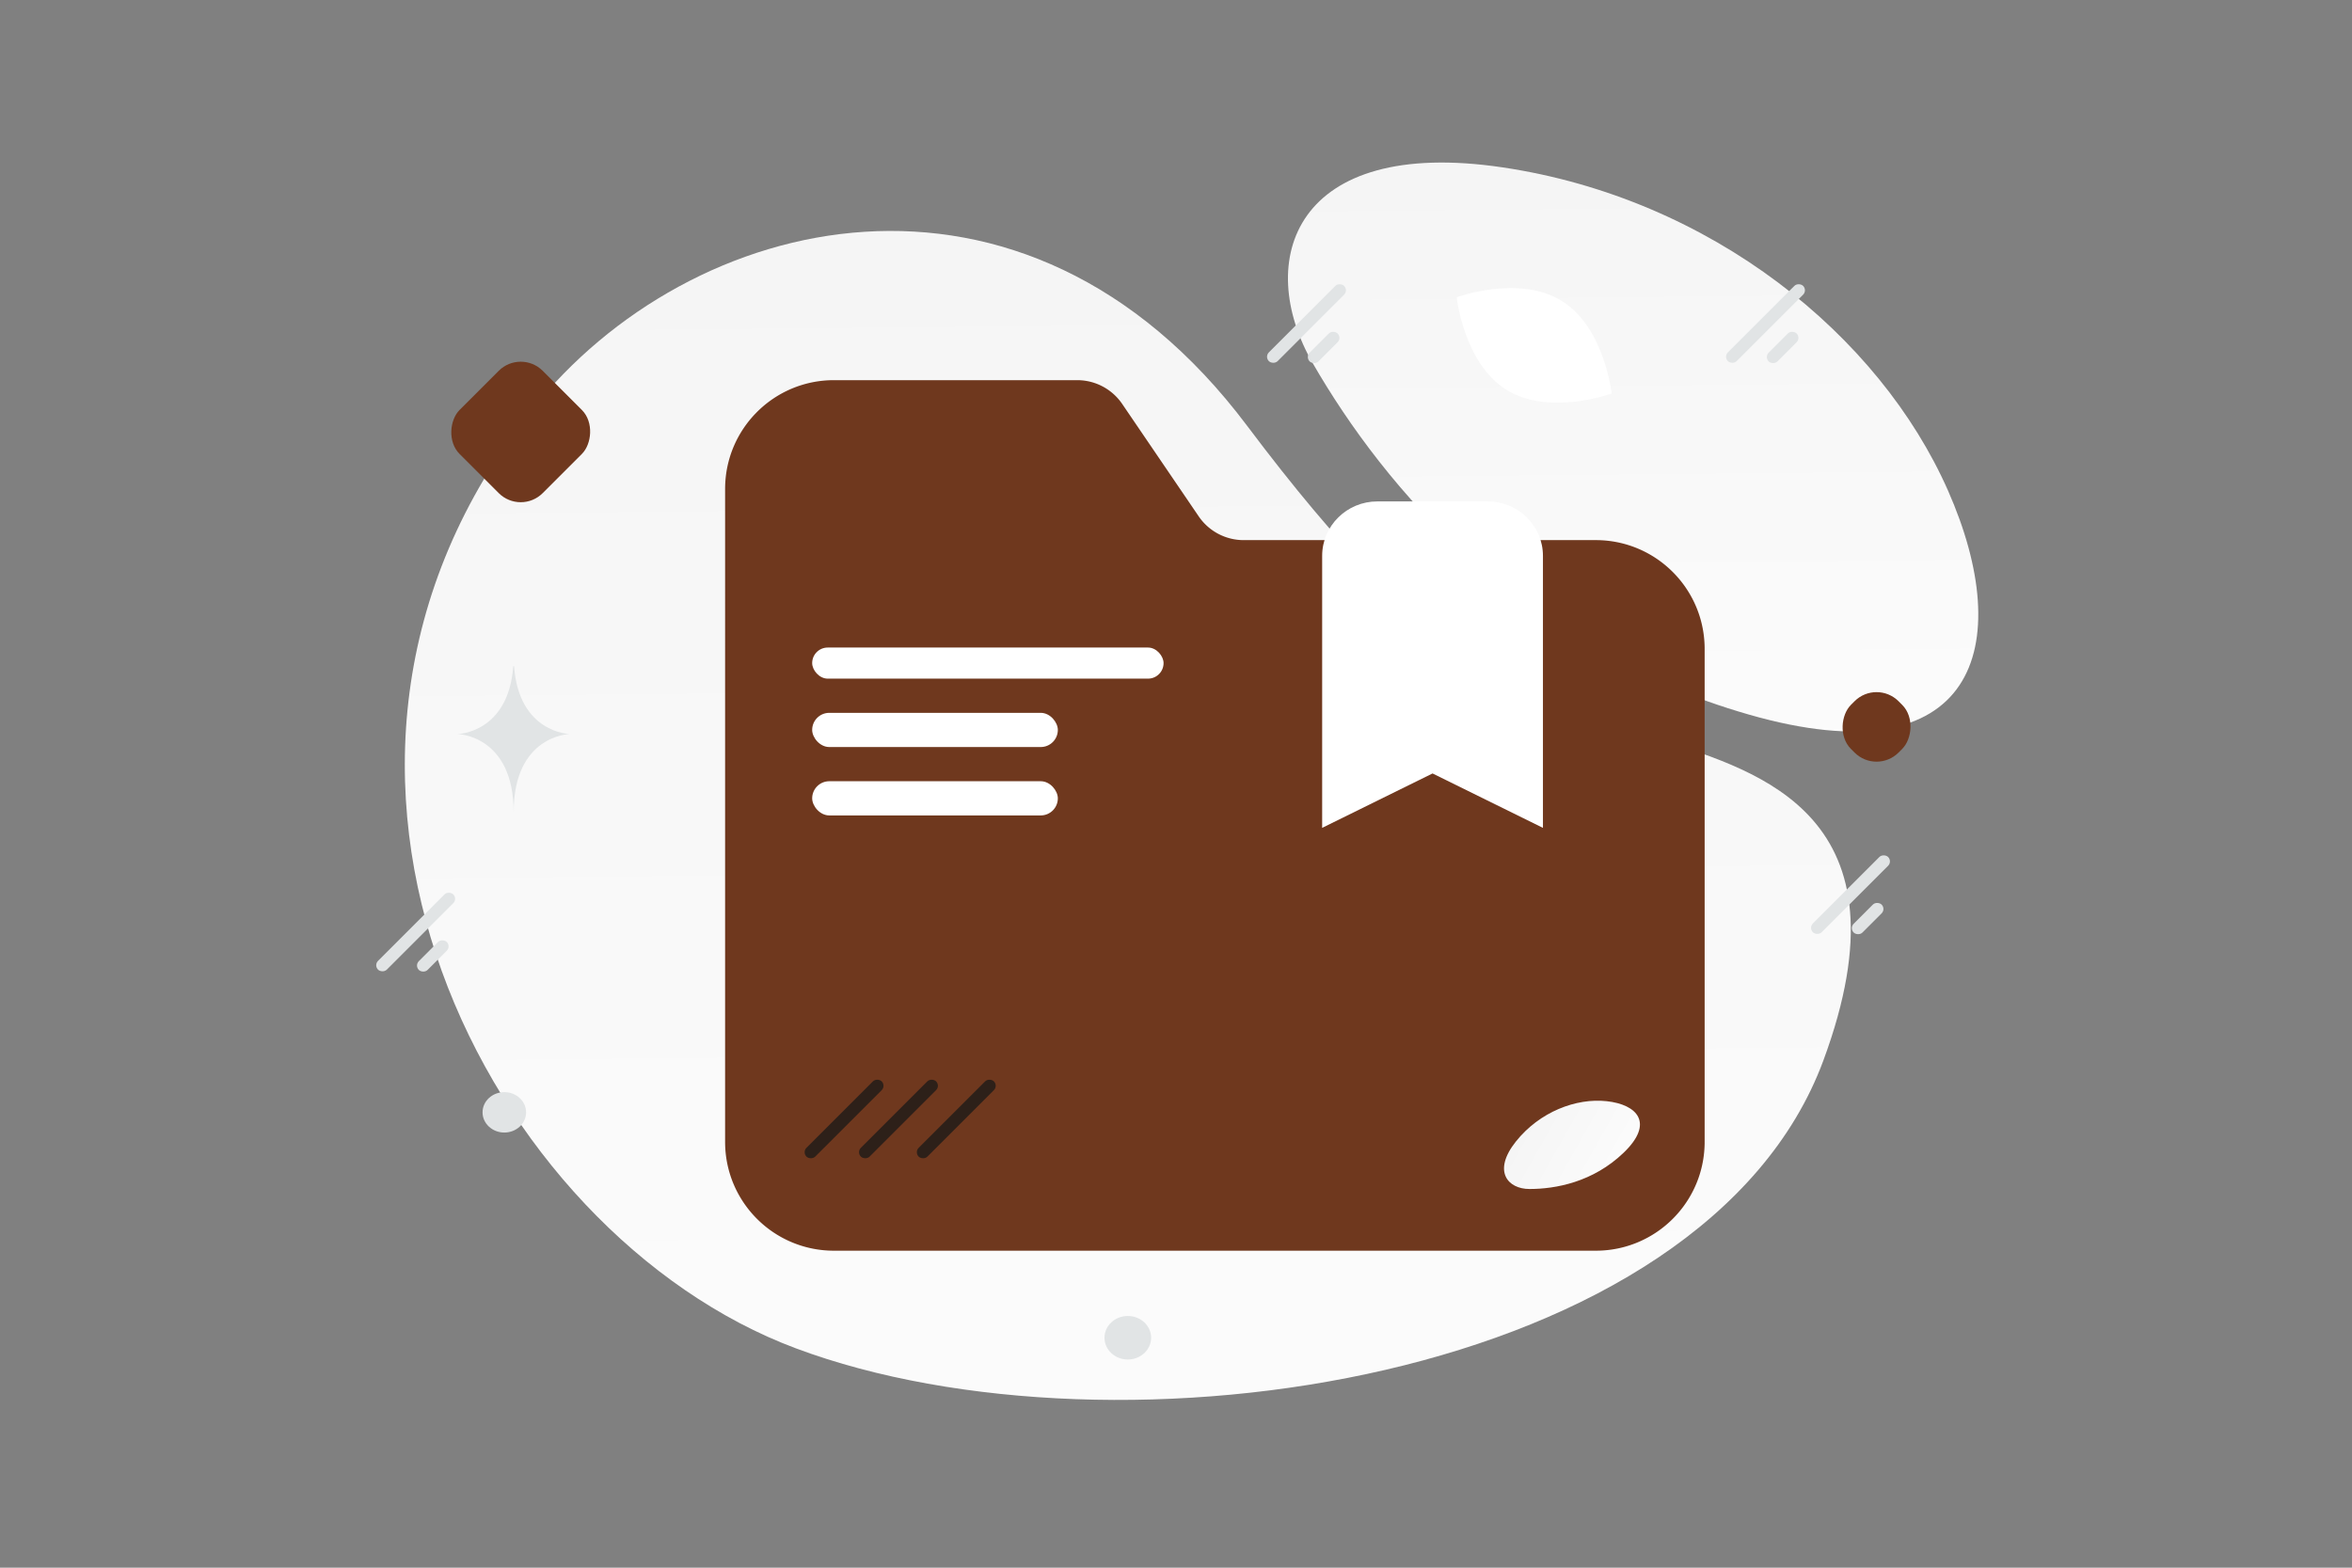 <svg width="900" height="600" viewBox="0 0 900 600" fill="none" xmlns="http://www.w3.org/2000/svg"><rect x="0" y="0" width="900" height="600" fill="#808080" stroke="none"/><path fill="transparent" d="M0 0h900v600H0z"/><path d="M203.541 156.802c60.2-75.931 188.125-107.7 273.645 6.127 72.54 96.547 104.143 102.07 159.278 120.438 36.407 12.135 95.979 28.575 61.265 122.484-45.434 122.91-270.201 156.11-393.098 110.231-117.524-43.867-210.344-221.491-101.09-359.28z" fill="url(#a)"/><path d="M502.326 139.017c27.59 47.844 79.844 109.461 166.841 134.459 86.997 24.983 102.49-26.183 76.267-85.664-26.223-59.48-90.574-111.847-170.417-123.745-79.844-11.9-95.338 35.682-72.691 74.95z" fill="url(#b)"/><path fill-rule="evenodd" clip-rule="evenodd" d="M589.817 206.722h20.824c23.009 0 41.647 18.658 41.647 41.647V437.03c0 23.01-18.638 41.647-41.647 41.647h-291.53c-23.01 0-41.647-18.637-41.647-41.647V187.148c0-23.01 18.637-41.647 41.647-41.647h93.102a20.814 20.814 0 0 1 17.2 9.1l29.258 43a20.818 20.818 0 0 0 17.221 9.121h30.631" fill="#6f381e"/><path fill-rule="evenodd" clip-rule="evenodd" d="M569.291 191.908h-42.242c-11.659 0-21.121 9.329-21.121 20.823v104.118l42.242-20.824 42.242 20.824V212.731c0-11.494-9.463-20.823-21.121-20.823z" fill="#fff"/><rect x="199.256" y="133.506" width="44.996" height="44.996" rx="11.899" transform="rotate(45 199.256 133.506)" fill="#6f381e"/><rect x="718.069" y="259.968" width="25.79" height="25.79" rx="11.899" transform="rotate(45 718.069 259.968)" fill="#6f381e"/><path d="M196.71 254.973h-.311c-1.844 25.574-21.267 25.967-21.267 25.967s21.418.41 21.418 29.959c0-29.549 21.419-29.959 21.419-29.959s-19.416-.393-21.259-25.967z" fill="#E1E4E5"/><rect x="310.782" y="247.834" width="134.46" height="11.899" rx="5.95" fill="#fff"/><rect x="310.782" y="272.822" width="94.003" height="13.089" rx="6.545" fill="#fff"/><rect x="310.782" y="299" width="94.003" height="13.089" rx="6.545" fill="#fff"/><rect x="306.913" y="440.988" width="40.723" height="4.744" rx="2.372" transform="rotate(-45 306.913 440.988)" fill="#2D2019"/><rect x="327.729" y="440.988" width="40.723" height="4.744" rx="2.372" transform="rotate(-45 327.729 440.988)" fill="#2D2019"/><rect x="349.848" y="440.988" width="40.723" height="4.744" rx="2.372" transform="rotate(-45 349.848 440.988)" fill="#2D2019"/><rect x="142.979" y="369.429" width="40.723" height="4.744" rx="2.372" transform="rotate(-45 142.979 369.429)" fill="#E1E4E5"/><rect x="483.856" y="136.539" width="40.723" height="4.744" rx="2.372" transform="rotate(-45 483.856 136.539)" fill="#E1E4E5"/><rect x="692.026" y="355.118" width="40.723" height="4.744" rx="2.372" transform="rotate(-45 692.026 355.118)" fill="#E1E4E5"/><rect x="659.5" y="136.539" width="40.723" height="4.744" rx="2.372" transform="rotate(-45 659.5 136.539)" fill="#E1E4E5"/><rect x="158.591" y="369.541" width="15.12" height="4.744" rx="2.372" transform="rotate(-45 158.591 369.541)" fill="#E1E4E5"/><rect x="499.47" y="136.651" width="15.12" height="4.744" rx="2.372" transform="rotate(-45 499.47 136.651)" fill="#E1E4E5"/><rect x="707.64" y="355.229" width="15.12" height="4.744" rx="2.372" transform="rotate(-45 707.64 355.229)" fill="#E1E4E5"/><rect x="675.113" y="136.651" width="15.12" height="4.744" rx="2.372" transform="rotate(-45 675.113 136.651)" fill="#E1E4E5"/><path d="M585.217 455.064c9.985.012 24.355-2.588 36.125-13.933 11.769-11.346 5.153-18.396-6.531-19.674-11.684-1.278-25.697 4.05-34.77 15.461-9.073 11.411-3.019 18.137 5.176 18.146z" fill="url(#c)"/><path d="M576.469 149.204c16.369 10.17 40.227 1.392 40.227 1.392s-2.697-25.263-19.076-35.422c-16.369-10.17-40.217-1.404-40.217-1.404s2.697 25.263 19.066 35.434z" fill="#fff"/><ellipse cx="431.558" cy="511.995" rx="8.924" ry="8.329" fill="#E1E4E5"/><ellipse cx="192.98" cy="425.726" rx="8.329" ry="7.734" fill="#E1E4E5"/><defs><linearGradient id="a" x1="443.356" y1="786.636" x2="432.2" y2="-398.374" gradientUnits="userSpaceOnUse"><stop stop-color="#fff"/><stop offset="1" stop-color="#EEE"/></linearGradient><linearGradient id="b" x1="630.552" y1="402.047" x2="625.017" y2="-174.698" gradientUnits="userSpaceOnUse"><stop stop-color="#fff"/><stop offset="1" stop-color="#EEE"/></linearGradient><linearGradient id="c" x1="637.994" y1="458.797" x2="547.156" y2="407.509" gradientUnits="userSpaceOnUse"><stop stop-color="#fff"/><stop offset="1" stop-color="#EEE"/></linearGradient></defs></svg>